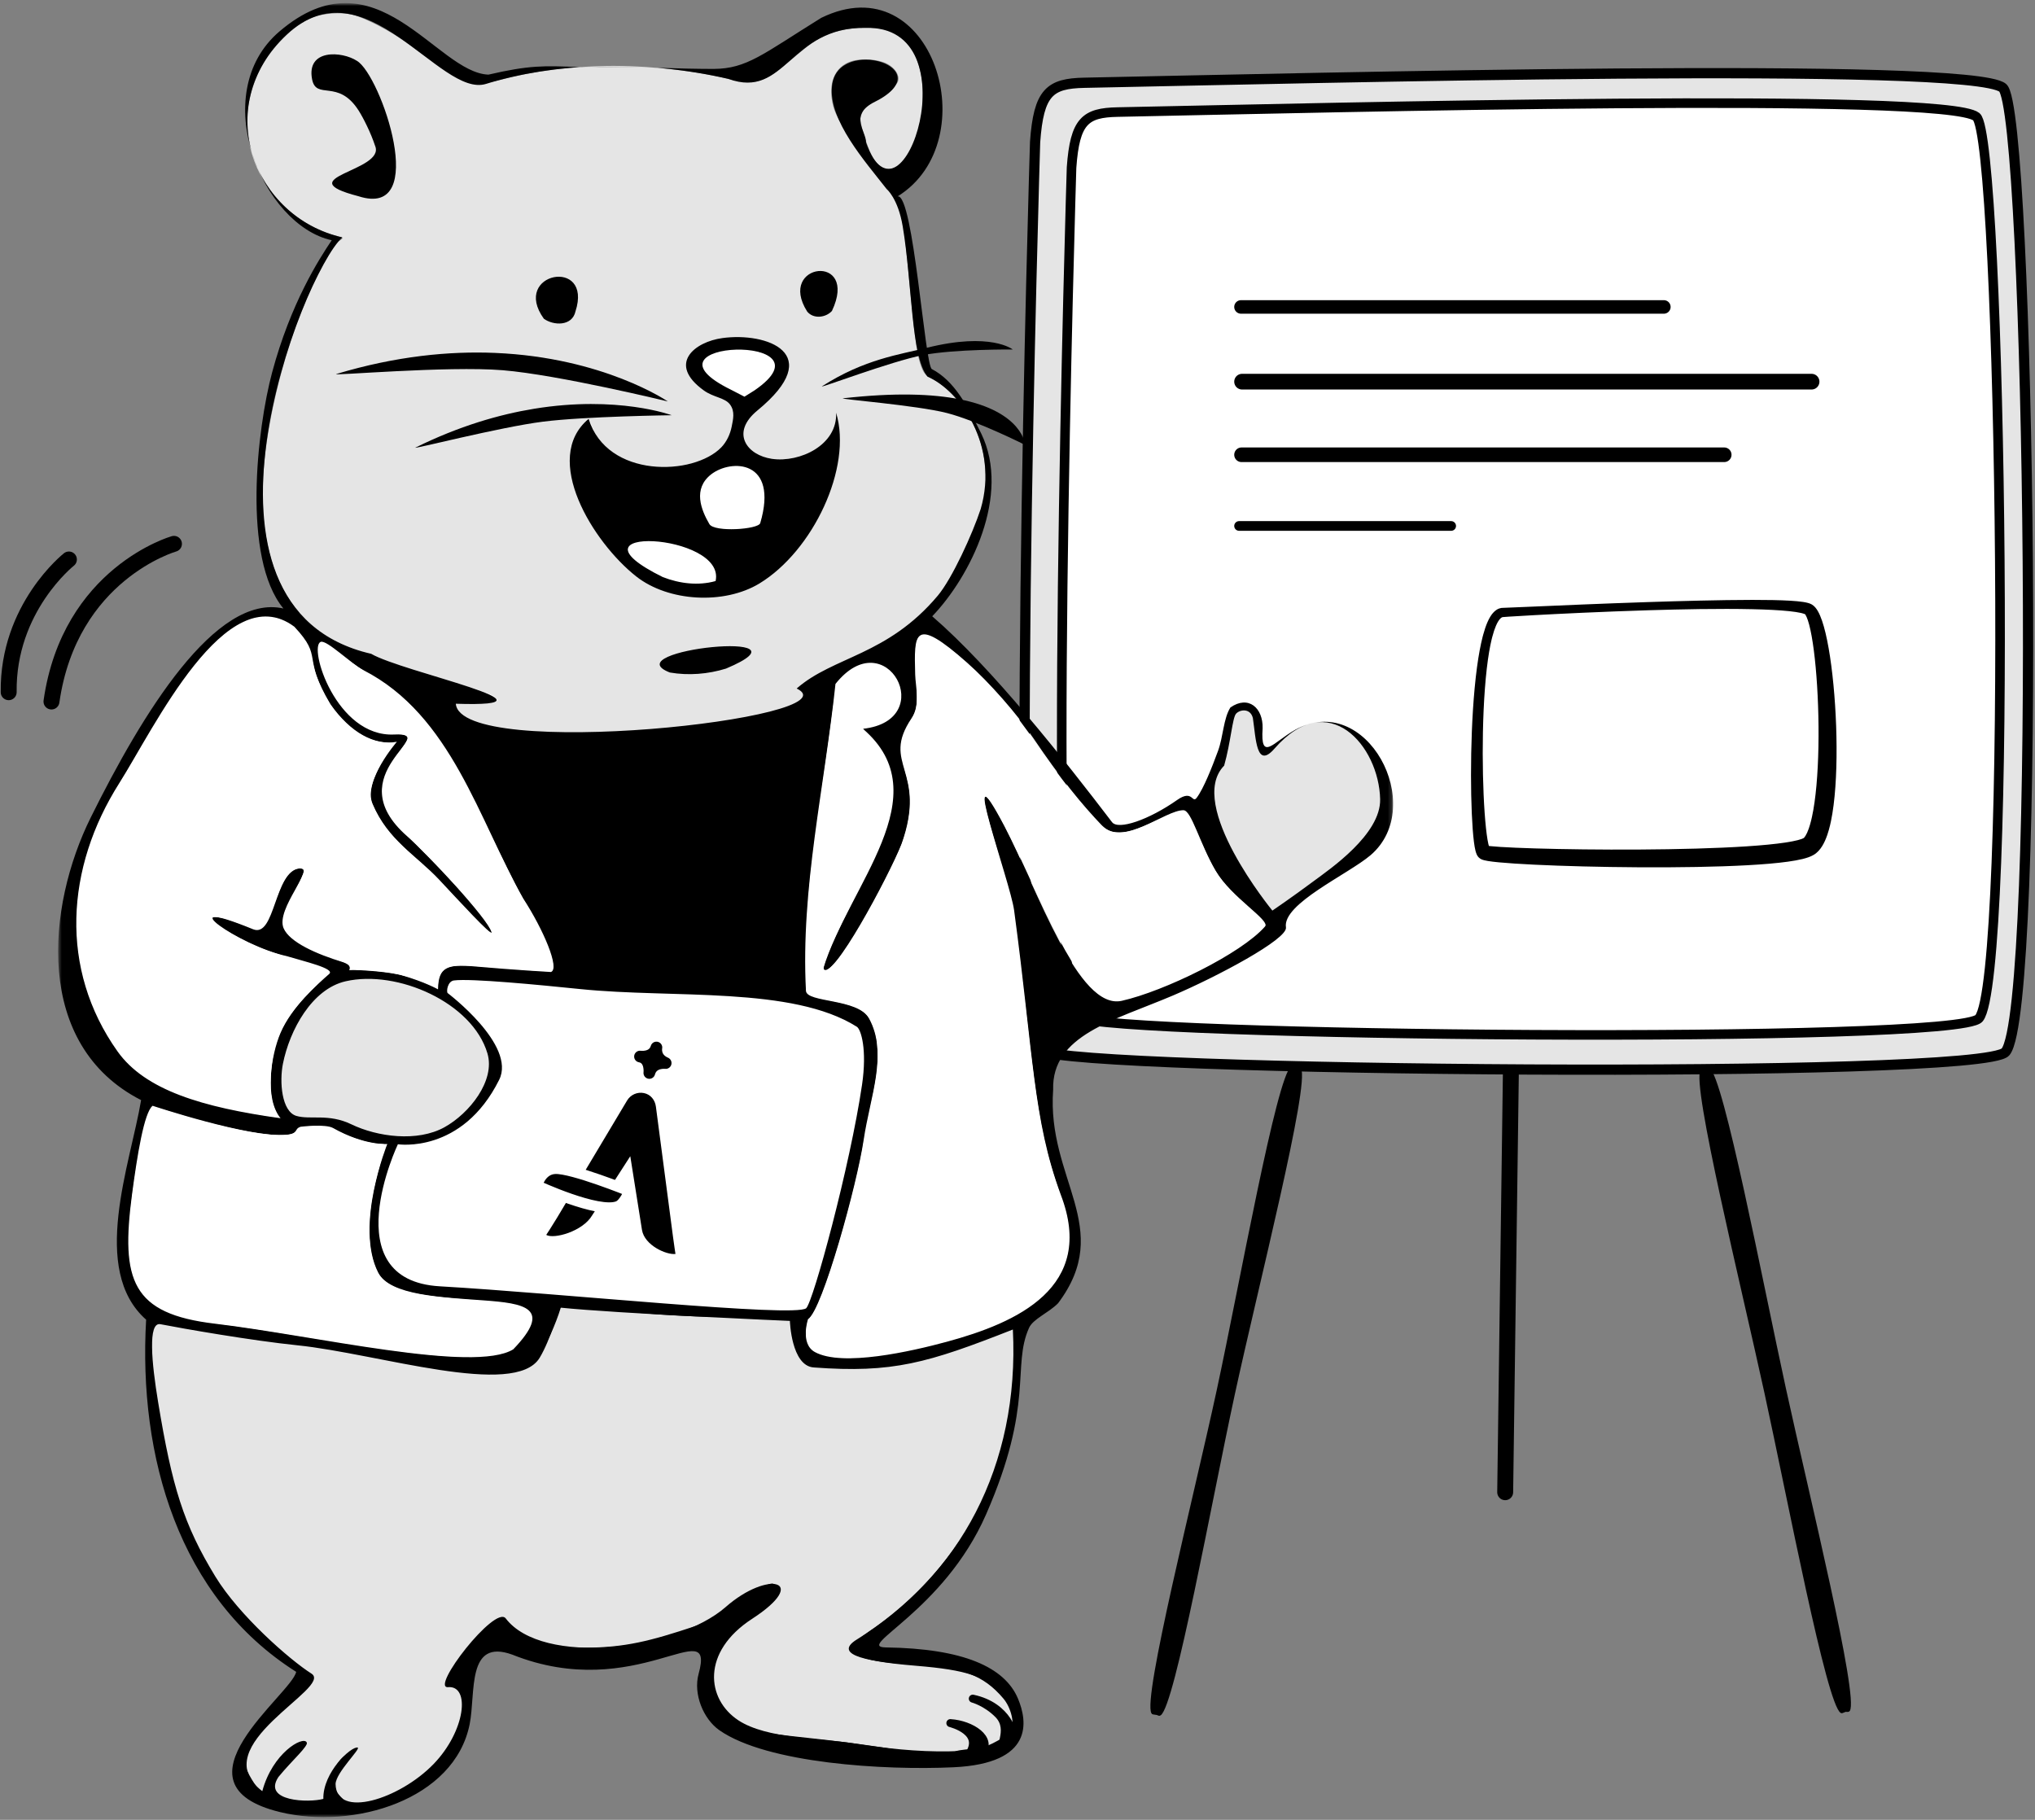 <svg width="511" height="457" viewBox="0 0 511 457" fill="none" xmlns="http://www.w3.org/2000/svg">
<rect x="0" y="0" width="511" height="457" fill="#808080" stroke="none"/>
<path d="M155.308 55.377C155.308 55.377 87.073 82.601 85.658 84.015C84.244 85.429 76.112 104.167 76.112 110.531C76.112 116.895 75.759 125.381 79.294 131.744C82.83 138.108 84.244 145.18 84.244 147.654C84.244 150.129 73.218 154.725 73.218 154.725L66.522 153.643C66.522 153.643 51.143 157.576 41.862 174.215C32.581 190.854 16.734 208.653 17.484 237.153C18.234 265.653 37.984 275.466 37.984 275.466L36.922 276.903C36.922 276.903 22.304 319.026 38.894 330.246L37.99 333.855C37.99 333.855 35.093 350.58 45.414 379.586C55.734 408.591 76.557 420.272 76.557 420.272C76.557 420.272 70.5 429.309 69.749 430.058C68.998 430.808 61.114 436.299 69.431 444.231C77.748 452.162 81.504 450.826 87.161 448.882C92.818 446.937 102.983 443.313 104.574 440.397C106.164 437.48 111.561 429.183 112.528 425.813C113.495 422.443 118.451 409.107 118.451 409.107C118.451 409.107 125.168 402.301 131.267 404.865C137.365 407.428 140.282 407.428 143.818 409.637C147.353 411.847 154.078 414.013 159.222 412.924C164.366 411.836 192.943 403.517 192.943 403.517C192.943 403.517 185.449 409.637 187.393 414.322C189.338 419.007 195.879 423.073 201.094 423.78C206.308 424.487 212.306 424.483 212.761 419.449C213.215 414.414 209.402 411.67 210.021 409.991C210.64 408.312 211.435 404.864 215.324 403.981C219.213 403.097 240.457 389.053 243.747 383.01C247.037 376.967 249.53 358.637 249.619 357.665C249.707 356.693 251.387 344.584 251.828 343.081C252.27 341.578 254.448 336.983 254.448 336.983L256.084 333.185L258.75 330.544L265.031 325.966C265.031 325.966 273.218 320.1 267.827 299.417C262.435 278.734 261.507 263.885 261.507 263.885C261.507 263.885 265.484 256.947 266.678 256.505C267.871 256.063 273.484 254.383 274.014 254.339C274.544 254.295 287.051 251.29 287.051 251.29L298.188 247.135L315.777 237.457L320.41 229.305L302.431 203.295L298.1 202.146L294.697 202.809C294.697 202.809 289.844 206.992 281.576 207.154C273.307 207.317 251.077 165.155 233.532 158.526C215.987 151.897 228.494 116.542 228.494 116.542L223.133 89.63L215.943 65.453C215.943 65.453 201.447 56.438 200.74 56.261C200.033 56.084 176.875 56.438 173.87 57.498C170.865 58.559 155.308 55.377 155.308 55.377Z" fill="white"/>
<path d="M503.609 264.144C497.916 271.159 270.674 269.029 261.507 263.887C253.044 259.14 259.908 35.839 259.919 35.686C260.809 23.122 263.629 20.959 272.267 20.785C330.222 19.623 494.744 15.376 502.889 22.042C509.691 27.609 512.634 253.023 503.609 264.144Z" fill="#E5E5E5" stroke="black" stroke-width="2.57"/>
<path d="M496.947 255.707C491.624 262.267 279.13 260.275 270.558 255.467C262.645 251.028 269.063 42.22 269.073 42.076C269.906 30.328 272.543 28.305 280.62 28.143C334.813 27.056 488.658 23.084 496.274 29.318C502.635 34.524 505.386 245.308 496.947 255.707Z" fill="white" stroke="black" stroke-width="2.403"/>
<path d="M311.62 77.078H417.803H311.62Z" fill="#E5E5E5"/>
<path d="M311.62 77.078H417.803" stroke="black" stroke-width="3.397" stroke-linecap="round" stroke-linejoin="round"/>
<path d="M311.893 95.844H454.897H311.893Z" fill="#E5E5E5"/>
<path d="M311.893 95.844H454.897" stroke="black" stroke-width="3.942" stroke-linecap="round" stroke-linejoin="round"/>
<path d="M311.756 114.201H432.959H311.756Z" fill="#E5E5E5"/>
<path d="M311.756 114.201H432.959" stroke="black" stroke-width="3.669" stroke-linecap="round" stroke-linejoin="round"/>
<path d="M311.138 132.078H364.397H311.138Z" fill="#E5E5E5"/>
<path d="M311.138 132.078H364.397" stroke="black" stroke-width="2.432" stroke-linecap="round" stroke-linejoin="round"/>
<path d="M377.23 154.975C377.23 154.968 378.824 154.832 385.098 154.488C391.211 154.153 402.228 153.607 413.823 153.25C418.234 153.114 422.622 153.009 426.776 152.952C431.384 152.89 435.956 152.888 440.012 152.98C443.632 153.062 446.865 153.221 449.313 153.48C450.499 153.606 451.483 153.754 452.219 153.922C452.581 154.005 452.867 154.089 453.074 154.17C453.238 154.234 453.422 154.337 453.348 154.324C453.313 154.319 453.348 154.353 453.408 154.463C453.474 154.574 453.557 154.729 453.657 154.958C453.857 155.411 454.071 156.037 454.292 156.867C454.507 157.677 454.716 158.638 454.916 159.746C455.113 160.836 455.298 162.054 455.47 163.385C455.807 165.996 456.086 169.02 456.289 172.296C456.487 175.496 456.611 178.924 456.642 182.397C456.672 185.802 456.613 189.245 456.447 192.526C456.283 195.757 456.017 198.816 455.635 201.506C455.446 202.836 455.231 204.066 454.988 205.174C454.919 205.488 454.849 205.791 454.776 206.084C454.597 206.803 454.406 207.462 454.201 208.049C453.923 208.845 453.641 209.454 453.371 209.887C453.243 210.091 453.132 210.234 453.044 210.33C452.96 210.421 452.907 210.457 452.903 210.461C452.85 210.495 452.707 210.57 452.443 210.669C452.189 210.763 451.859 210.866 451.445 210.973C450.633 211.183 449.576 211.389 448.266 211.585C445.741 211.964 442.434 212.283 438.476 212.542C430.915 213.035 421.358 213.281 411.541 213.338C402.037 213.394 392.658 213.27 385.48 213.055C381.884 212.947 378.896 212.818 376.732 212.68C375.633 212.61 374.783 212.541 374.171 212.474C373.853 212.439 373.655 212.411 373.505 212.388C373.439 212.378 373.399 212.37 373.403 212.377C373.403 212.38 373.419 212.387 373.45 212.402C373.476 212.415 373.537 212.445 373.61 212.491C373.834 212.631 373.954 212.785 374 212.852C374.055 212.932 374.064 212.966 374.06 212.968C374.05 212.972 373.992 212.854 373.931 212.67C373.868 212.482 373.8 212.232 373.73 211.924C373.66 211.613 373.59 211.254 373.521 210.848C373.382 210.024 373.251 209.031 373.131 207.906C373.008 206.755 372.898 205.475 372.801 204.103C372.599 201.227 372.459 197.984 372.384 194.656C372.303 191.036 372.301 187.376 372.37 183.889C372.449 179.941 372.616 176.327 372.851 173.141C373.14 169.234 373.515 166.151 373.919 163.757C374.131 162.496 374.347 161.451 374.556 160.584C374.603 160.387 374.651 160.197 374.698 160.013C375.013 158.798 375.332 157.871 375.635 157.162C376.016 156.275 376.365 155.754 376.637 155.447C376.81 155.251 376.953 155.141 377.056 155.078C377.189 154.996 377.287 154.973 377.344 154.963L377.23 154.975ZM376.986 152.669C376.646 152.722 376.248 152.847 375.827 153.112C375.517 153.307 375.207 153.57 374.901 153.918C374.429 154.455 373.963 155.201 373.509 156.242C373.145 157.077 372.783 158.115 372.431 159.411C372.378 159.607 372.325 159.81 372.272 160.019C372.038 160.939 371.795 162.032 371.552 163.337C371.091 165.815 370.649 168.961 370.281 172.926C369.981 176.162 369.742 179.814 369.585 183.806C369.446 187.333 369.375 191.026 369.378 194.69C369.378 198.058 369.447 201.347 369.576 204.287C369.638 205.689 369.713 207.008 369.802 208.206C369.889 209.374 369.99 210.436 370.104 211.347C370.16 211.797 370.221 212.216 370.286 212.597C370.35 212.972 370.421 213.326 370.501 213.642C370.578 213.945 370.677 214.268 370.811 214.562C370.879 214.71 370.971 214.885 371.098 215.059C371.22 215.226 371.419 215.455 371.72 215.641C371.834 215.711 371.94 215.764 372.023 215.801C372.108 215.839 372.189 215.87 372.262 215.896C372.406 215.947 372.552 215.99 372.691 216.025C372.969 216.096 373.292 216.159 373.649 216.218C374.363 216.335 375.297 216.447 376.423 216.554C378.66 216.766 381.701 216.965 385.319 217.14C392.549 217.49 401.988 217.738 411.54 217.794C421.394 217.851 431.07 217.702 438.761 217.278C442.783 217.057 446.233 216.763 448.959 216.383C450.366 216.187 451.604 215.964 452.638 215.709C453.168 215.578 453.664 215.434 454.115 215.273C454.566 215.111 455.018 214.916 455.428 214.671C455.895 214.392 456.295 214.05 456.635 213.688C456.982 213.319 457.281 212.913 457.542 212.497C458.076 211.646 458.5 210.663 458.847 209.653C459.108 208.889 459.336 208.077 459.536 207.241C459.618 206.899 459.695 206.549 459.77 206.192C460.031 204.935 460.249 203.578 460.43 202.149C460.796 199.265 461.014 196.047 461.113 192.712C461.213 189.318 461.189 185.78 461.064 182.298C460.937 178.744 460.705 175.243 460.391 171.972C460.07 168.625 459.662 165.519 459.188 162.818C458.947 161.44 458.688 160.165 458.413 159.011C458.135 157.841 457.838 156.789 457.525 155.875C457.208 154.953 456.864 154.142 456.485 153.483C456.293 153.148 456.081 152.834 455.845 152.557C455.609 152.281 455.324 152.013 454.982 151.809C454.652 151.612 454.275 151.485 453.934 151.395C453.575 151.299 453.167 151.221 452.734 151.156C451.854 151.022 450.76 150.924 449.529 150.85C446.981 150.698 443.674 150.642 440.037 150.645C435.953 150.648 431.352 150.723 426.737 150.828C422.561 150.923 418.185 151.049 413.757 151.195C402.296 151.572 390.963 152.068 384.991 152.33C378.706 152.605 377.102 152.664 377.1 152.657L376.986 152.669Z" fill="black"/>
<path d="M325.514 267.762L290.279 430.588L325.514 267.762Z" fill="white"/>
<path d="M325.514 267.762L290.279 430.588" stroke="black" stroke-width="2"/>
<path d="M325.514 267.761C325.3 267.756 324.697 267.369 324.231 267.73C320.473 270.649 311.373 322.018 305.509 349.172C299.677 376.185 286.886 426.443 289.131 430.231C289.401 430.688 290.087 430.528 290.278 430.588C290.477 430.613 291.036 431.041 291.471 430.737C295.081 428.217 304.213 377.166 310.07 350.159C315.958 323.01 328.909 272.475 326.694 268.263C326.42 267.741 325.71 267.845 325.514 267.761Z" fill="black"/>
<path d="M428.149 268.49L463.343 429.881L428.149 268.49Z" fill="white"/>
<path d="M428.149 268.49L463.343 429.881" stroke="black" stroke-width="2"/>
<path d="M428.149 268.489C427.959 268.53 427.28 268.322 427.008 268.738C424.717 272.233 437.203 322.928 443.069 349.838C448.93 376.726 458.626 427.895 462.185 430.132C462.611 430.4 463.15 429.922 463.343 429.88C463.536 429.837 464.225 430.048 464.501 429.627C466.806 426.111 454.318 375.551 448.452 348.664C442.581 321.755 432.828 270.464 429.29 268.24C428.869 267.976 428.339 268.447 428.149 268.489Z" fill="black"/>
<path d="M379.381 269.875L377.96 374.726L379.381 269.875Z" fill="white"/>
<path d="M379.381 269.875L377.96 374.726" stroke="black" stroke-width="4" stroke-linecap="round" stroke-linejoin="round"/>
<path d="M131.178 184.47C123.722 183.665 116.192 181.718 114.458 179.657C113.98 179.089 113.501 176.103 113.501 175.939C113.501 175.774 116.79 176.825 119.406 176.761C124.682 176.633 125.751 176.26 124.282 175.06C123.125 174.114 120.383 173.321 108.871 169.717C78.154 160.101 101.79 167.094 89.473 163.141C72.454 157.681 64.094 141.343 66.324 116.627C67.646 101.974 72.763 83.205 79.409 69.907C81.649 65.425 83.965 61.482 84.951 60.672C85.276 60.405 86.074 59.962 86.012 59.782C85.95 59.601 84.429 59.255 83.116 58.824C68.592 54.044 59.859 39.592 62.569 25.432C64.353 16.105 70.882 7.234 78.778 4.292C81.183 3.395 85.516 2.991 88.369 3.665C91.456 4.393 97.934 7.657 102.568 11.065C113.773 19.308 115.451 19.462 118.598 20.137C120.284 20.498 120.654 21.334 125.07 20.19C133.889 17.905 140.833 16.962 150.446 16.607C160.283 16.243 173.577 17.522 182.885 19.808C189.332 21.39 191.62 20.901 197.7 15.819C202.858 11.508 203.731 10.704 206.063 9.531C209.166 7.971 211.868 7.254 215.647 7.02C223.837 6.512 228.763 9.002 230.755 16.631C231.224 18.424 231.804 20.649 231.674 24.554C231.53 28.867 232.429 30.442 231.471 33.37C229.675 38.863 225.817 42.41 223.331 42.41C221.832 42.41 220.238 41.571 219.023 39.263C217.622 36.6 215.767 30.49 216.085 29.438C216.46 28.194 217.404 25.806 219.771 24.483C222.193 23.128 225.17 21.77 225.535 20.317C225.909 18.827 224.741 17.033 222.725 16.001C220.443 14.832 216.264 14.555 213.71 15.403C209.476 16.81 207.776 21.118 209.239 26.736C210.392 31.163 216.556 38.632 223.259 46.627C226.825 50.881 226.722 54.569 228.349 70.95C229.57 83.244 230.033 87.977 230.997 91.084C231.826 93.758 232.376 94.277 234.036 95.124C237.685 96.985 241.851 101.3 244.27 106.318C246.292 110.513 247.177 113.848 247.428 118.416C247.77 124.652 248.24 128.757 243.226 139.22C239.913 146.133 236.818 150.091 232.638 154.217C227.858 158.935 224.126 161.205 214.41 165.909C207.014 169.489 205.788 172.703 202.897 172.788C203.603 172.767 203.322 174.498 203.207 174.798C202.867 175.684 198.649 178.998 194.399 180.07C188.028 181.677 179.838 182.844 168.39 183.977C161.806 184.629 135.889 184.979 131.178 184.47ZM210.141 107.033C211.227 106.976 208.022 111.936 203.995 113.54C202.017 114.468 200.292 115.173 197.44 115.284C194.3 115.407 192.461 115.232 190.667 114.288C187.214 112.471 184.872 109.385 186.664 105.333C187.211 104.096 189.292 101.782 191.758 100.141C196.347 97.088 197.469 95.853 197.469 92.526C197.469 89.739 196.188 88.901 192.275 86.98C185.931 83.865 179.764 84.14 176.168 87.021C174.498 88.359 174.028 88.943 174.048 91.267C174.076 94.524 175.004 94.489 178.081 97.004C180.985 99.376 184.828 101.322 184.844 104.056C184.855 105.905 184.429 109.708 183.658 111.333C182.339 114.113 176.281 115.869 171.332 116.87C161.487 118.863 152.879 116.071 149.366 108.71L147.787 104.924L146.472 106.333C139.241 114.085 146.07 131.671 158.938 142.884C162.505 145.992 167.341 147.381 172.455 148.288C190.972 151.57 211.222 122.8 210.141 107.033Z" fill="#E5E5E5"/>
<path d="M74.856 452.758C73.45 452.612 70.672 451.684 69.924 451.182C67.666 449.664 67.635 447.418 71.867 442.537C75.863 437.929 77.962 437.73 75.972 437.73C73.164 437.73 68.311 444.889 67.418 449.061C66.977 451.121 65.305 450.57 63.651 448.005C61.804 445.141 60.143 442.218 62.081 438.826C63.51 436.324 66.861 432.78 74.27 425.65C78.943 421.153 78.144 421.411 74.949 419.162C70.97 416.362 63.592 409.299 59.807 404.798C49.761 392.851 43.937 379.365 40.205 360.033C37.067 343.782 37.407 332.332 38.894 330.245C39.484 329.416 39.729 330.113 42.996 330.815C47.837 331.854 61.349 334.773 72.925 336.323C78.222 337.032 88.384 338.571 95.022 339.851C112.103 343.143 116.523 342.4 123.212 342.434C129.929 342.469 133.29 341.619 135.408 339.35C136.883 337.771 139.212 332.768 140.617 328.163L142.119 327.068L148.33 328.121C151.518 328.662 176.925 331.44 188.24 330L197.003 330.156L199.713 331.72C204.064 334.23 200.864 337.505 202.25 339.196C203.553 340.785 208.354 342.266 213.467 342.265C229.755 342.261 237.183 338.459 252.419 332.45L256.151 330.979L255.881 339.903C255.572 350.094 254.419 357.09 251.634 365.658C245.778 383.676 234.057 399.239 218.247 409.99C211.122 414.835 213.896 416.72 230.119 418.059C242.785 419.104 247.566 420.696 252.135 425.394C254.049 427.361 254.995 428.832 255.47 430.581C256.209 433.302 255.876 435.656 254.751 435.656C254.492 435.656 253.192 437.568 251.972 437.332C251.972 437.332 251.292 438.396 249.927 438.773C247.548 439.43 240.156 439.388 239.607 440.299C239.058 441.21 232.916 440.902 224.689 439.549C220.382 438.841 212.652 437.781 207.511 437.192C193.415 435.579 187.272 435.439 183.253 431.721C175.82 424.844 176.544 413.825 188.195 405.788C192.598 402.752 194.903 401.718 194.903 399.864C194.903 396.85 193.189 397.421 188.744 401.097C185.484 403.793 181.665 406.276 174.455 408.663C163.452 412.307 157.022 414.008 146.762 414.026C138.34 414.04 136.165 414.547 133.396 413.405C131.751 412.727 129.424 411.244 128.225 410.11C126.564 408.539 125.767 408.12 124.878 408.349C119.489 409.737 113.495 418.365 113.495 422.442C113.495 423.519 112.722 420.975 115.274 420.883C118.743 420.757 118.636 426.506 116.34 433.182C113.627 441.071 100.953 452.272 92.498 453.647C90.263 454.01 87.207 453.27 86.043 452.076C83.936 449.914 82.183 448.439 86.09 443.104C88.338 440.034 88.769 440.854 87.603 440.854C85.21 440.854 82.151 447.822 82.151 451.258C82.151 452.518 80.99 452.674 79.306 452.838C78.264 452.939 76.262 452.903 74.856 452.758Z" fill="#E5E5E5" stroke="black" stroke-width="0.512" stroke-linecap="round" stroke-linejoin="round"/>
<path d="M72.618 279.834C70.367 277.065 68.534 271.03 70.292 264.853C72.632 256.633 77.725 248.249 85.656 245.654C105.779 239.068 123.743 258.879 123.443 267.993C123.172 276.234 112.551 283.227 108.994 285.074C102.906 288.234 94.882 286.095 85.481 282.851C78.398 280.407 73.709 281.177 72.618 279.834Z" fill="#E5E5E5"/>
<path d="M315.309 226.026C308.715 220.489 305.134 210.067 303.877 205.117C302.746 200.661 303.992 198.78 306.557 190.421C308.15 185.228 309.484 178.407 310.149 178.213C312.686 177.471 314.903 178.894 315.703 181.595C316.504 184.296 316.517 188.345 317.353 188.648C318.189 188.951 319.132 187.239 322.36 185.138C326.071 182.724 328.255 181.247 332.62 181.372C339.951 181.582 348.324 192.986 348.373 202.41C348.396 206.89 348.868 207.731 341.167 214.808C336.704 218.909 328.948 224.507 325.401 226.049L319.738 229.744L315.309 226.026Z" fill="#E5E5E5"/>
<mask id="mask0_864_52" style="mask-type:luminance" maskUnits="userSpaceOnUse" x="14" y="0" width="336" height="457">
<path d="M14.588 0.951V456.312H349.826V0.951H14.588ZM150.135 13.836C150.248 13.836 150.361 13.835 150.475 13.836C150.688 13.837 150.9 13.839 151.113 13.842C151.397 13.847 151.681 13.854 151.965 13.867C152.209 13.878 152.453 13.887 152.697 13.883C152.944 13.884 153.189 13.888 153.436 13.895C153.683 13.903 153.931 13.912 154.178 13.932C154.368 13.946 154.56 13.943 154.75 13.965C154.893 13.978 155.035 13.989 155.18 13.992C155.379 14.004 155.579 14.021 155.779 14.025C155.988 14.033 156.196 14.041 156.404 14.055C156.605 14.068 156.807 14.054 157.008 14.065C157.282 14.071 157.556 14.079 157.83 14.094C158.103 14.109 158.376 14.124 158.648 14.135C158.96 14.153 159.271 14.178 159.582 14.205C159.772 14.223 159.961 14.248 160.152 14.254C160.394 14.265 160.637 14.28 160.879 14.277H162.084H163.021V14.28C166.609 14.28 166.609 17.903 163.021 17.903H162.084H160.879C160.585 17.906 160.292 17.888 159.998 17.875C159.748 17.869 159.5 17.837 159.252 17.815C158.98 17.791 158.708 17.77 158.436 17.754C158.168 17.744 157.901 17.73 157.633 17.715C157.4 17.702 157.167 17.695 156.934 17.69C156.707 17.685 156.482 17.686 156.256 17.678C156.06 17.666 155.862 17.655 155.666 17.649C155.436 17.645 155.208 17.624 154.979 17.612C154.793 17.607 154.608 17.591 154.424 17.575C154.268 17.561 154.113 17.558 153.957 17.549C153.747 17.532 153.536 17.524 153.326 17.518C153.109 17.512 152.891 17.509 152.674 17.508C152.387 17.511 152.101 17.5 151.814 17.488C151.562 17.477 151.307 17.471 151.055 17.467C150.855 17.463 150.657 17.462 150.457 17.461C150.409 17.461 150.359 17.461 150.311 17.461C150.3 17.465 150.289 17.468 150.278 17.473C150.265 17.478 150.251 17.484 150.24 17.488C150.183 17.513 150.126 17.537 150.069 17.562V17.564V17.566C150.059 17.569 150.05 17.574 150.04 17.578L150.03 17.582C150.006 17.593 149.996 17.598 149.977 17.605C149.753 17.728 149.507 17.787 149.258 17.83C149.087 17.854 148.914 17.854 148.742 17.855C148.619 17.857 148.496 17.858 148.373 17.858C148.291 17.858 148.207 17.857 148.125 17.858C148.072 17.858 148.018 17.858 147.965 17.858H147.942C144.354 17.858 144.354 14.235 147.942 14.235H147.965C148.018 14.235 148.07 14.235 148.123 14.235C148.204 14.234 148.284 14.235 148.365 14.235C148.459 14.234 148.553 14.233 148.646 14.232C148.66 14.226 148.673 14.22 148.688 14.215C148.704 14.208 148.717 14.203 148.727 14.199C148.738 14.194 148.75 14.188 148.763 14.182C148.937 14.107 149.112 14.034 149.293 13.977C149.568 13.896 149.849 13.829 150.138 13.836L150.135 13.836Z" fill="white"/>
</mask>
<g mask="url(#mask0_864_52)">
<path d="M70.372 455.063C41.579 448.102 73.224 425.484 74.373 419.835C44.831 401.123 34.7 365.769 36.695 331.399C22.512 318.874 32.738 292.325 35.434 276.26C8.318 262.405 11.754 227.535 22.77 205.319C35.718 179.206 54.121 148.951 71.162 152.803C60.708 140.133 64.574 107.513 68.335 93.508C72.986 76.186 80.045 65.165 83.294 60.33C65.893 56.553 51.832 23.535 70.184 7.884C94.48 -12.836 109.548 18.274 122.647 18.742C132.835 16.389 136.461 16.458 145.43 16.856C146.835 16.918 163.286 16.954 165.074 17.024C168.81 17.169 175.96 17.324 179.168 17.308C187.566 17.268 191.525 13.606 206.208 4.489C234.201 -9.205 247.893 35.381 225.408 49.309C229.382 48.642 232.235 92.055 234.015 92.695C239.569 95.619 242.805 101.638 246.39 108.866C253.921 124.316 243.641 144.834 234.088 154.759C249.211 167.829 267.191 190.665 279.239 206.46C280.809 208.517 288.476 205.886 295.604 200.881C299.525 198.128 299.327 201.891 300.5 200.334C302.26 197.996 304.373 192.597 305.862 188.545C307.164 185.005 307.204 180.425 308.963 177.662C313.481 174.5 317.184 177.769 317.05 182.881C316.473 191.42 319.73 186.394 325.183 183.296C343.064 173.325 358.529 202.39 344.189 214.729C338.467 219.599 321.954 226.976 322.91 232.884C323.388 235.84 305.428 245.361 294.453 250.024C279.682 256.3 264.062 259.922 264.452 273.647C262.79 296.148 279.942 308.298 265.691 327.268C263.262 329.726 259.414 331.188 258.392 333.467C254.038 343.182 259.82 352.421 247.606 380.303C236.946 404.641 214.532 413.592 222.418 413.701C241.856 413.971 252.317 418.621 255.639 426.601C257.998 432.268 259.689 442.847 239.448 443.796C222.07 444.61 192.65 442.843 180.668 434.515C176.611 431.696 174.034 425.397 175.424 420.345C179.775 404.525 159.824 427.956 128.642 415.513C117.101 411.333 119.51 425.103 117.933 432.985C114.129 451.993 88.85 459.53 70.372 455.063ZM81.193 451.736C81.049 445.045 88.183 438.509 89.799 438.844C90.752 439.041 84.369 445.063 84.263 447.994C84.402 456.837 100.304 451.854 108.889 442.97C116.871 434.71 118.166 423.208 112.504 423.676C107.952 424.052 124.31 402.976 126.984 406.407C136.181 418.503 169.793 414.451 182.226 403.551C193.02 394.087 203.514 397.003 188.856 406.523C176.066 414.83 177.356 426.711 185.413 432.01C192.524 436.687 206.198 436.504 214.313 437.79C222.242 439.046 230.306 439.938 238.342 439.797C241.175 439.747 244.058 439.573 246.781 438.792C248.478 438.305 250.034 437.402 251.573 436.537C252.306 436.125 253.482 435.459 253.677 435.143C255.017 432.984 253.848 428.786 251.967 426.553C246.887 420.527 241.384 418.714 229.895 418.074C219.147 417.475 208.568 415.758 215.186 411.689C240.82 395.927 256.079 368.187 254.336 333.868C232.912 342.303 224.188 344.867 204.311 343.393C198.68 342.975 198.346 331.707 198.346 331.707C198.346 331.707 155.005 329.858 140.526 328.354C140.526 328.354 138.199 336.534 135.509 340.97C129.312 351.188 94.895 339.905 74.707 337.835C63.157 336.651 46.041 333.656 40.28 332.533C37.081 331.909 38.072 342.222 39.715 352.169C43.205 373.302 46.082 382.827 54.092 395.925C60.053 405.673 72.666 416.755 78.217 420.284C83.8 423.833 50.881 438.395 65.865 449.799C68.428 440.211 76.039 435.9 77.001 437.513C77.553 438.437 73.494 441.877 69.923 446.23C65.784 452.443 77.614 452.734 81.193 451.736ZM128.888 338.838C138.913 328.389 131.688 327.303 121.361 326.544C111.146 325.793 97.897 325.344 94.966 319.581C88.962 307.777 97.252 287.282 97.252 287.282C97.252 287.282 91.52 287.731 83.64 283.269C81.722 282.183 75.486 282.951 75.486 282.951C73.705 283.526 75.177 284.672 71.793 284.983C62.801 285.809 38.324 277.683 38.324 277.683C36.181 279.364 34.468 290.083 33.168 299.83C30.269 321.565 33.096 329.938 53.964 332.401C78.777 335.331 119.067 344.917 128.888 338.838ZM237.747 336.945C255.328 332.181 275.295 323.285 266.375 300.044C259.344 281.033 259.502 264.608 254.646 228.571C253.673 221.349 240.14 184.613 252.203 207.431C260.637 223.54 270.712 253.794 281.688 251.323C292.359 248.92 311.675 239.494 317.649 232.671C319.042 231.081 309.213 225.432 305.26 218.676C301.234 211.797 299.196 203.481 297.17 203.462C292.54 203.418 282.005 212.833 276.712 207.302C271.67 202.033 266.256 195.429 259.498 185.38C255.386 179.266 248.467 171.39 242.855 166.42C229.285 154.401 229.537 159.097 229.808 169.399C229.888 172.438 231.167 177.066 228.903 180.362C221.026 192.069 233.009 193.213 226.386 211.966C222.994 220.373 208.737 247.012 206.727 243.23C213.054 222.355 236.213 199.714 216.678 183.017C235.929 180.915 222.525 155.727 209.79 171.75C207.098 197.416 201.015 223.04 202.382 248.819C202.543 251.856 215.451 250.68 218.214 255.733C223.097 264.662 218.474 275.308 216.87 286.269C215.265 297.23 206.544 329.012 202.895 331.277C202.895 331.277 200.829 337.437 204.618 339.523C211.495 343.309 228.833 339.361 237.747 336.945ZM202.43 328.532C204.2 326.938 213.471 292.771 216.464 272.394C217.757 263.594 216.225 258.516 215.153 257.838C198.962 247.607 169.016 250.759 145.809 248.386C135.232 247.305 118.257 245.659 113.988 246.21C112.395 246.415 112.056 248.941 112.395 249.372C112.395 249.372 129.697 262.423 125.346 271.156C116.025 289.861 99.911 287.345 99.911 287.345C99.911 287.345 83.689 321.481 110.445 323.019C140.566 324.75 199.412 330.893 202.43 328.532ZM70.452 280.809C66.361 275.86 68.026 265.016 70.452 259.354C73.255 252.807 79.736 247.162 82.673 244.567C84.199 243.218 76.43 241.45 71.986 240.1C59.909 237.489 41.746 224.411 63.561 233.359C69.141 235.584 68.84 218.71 75.216 218.069C79.464 217.641 69.133 228.225 71.212 233.093C72.717 236.617 79.49 239.606 86.106 241.607C88.584 242.357 87.67 243.623 87.67 243.623C90.599 243.461 98.212 244.138 100.819 244.89C106.829 246.624 109.987 248.446 109.987 248.446C110.073 242.78 112.328 242.077 119.279 242.697C128.773 243.544 138.338 244.091 138.338 244.091C140.659 243.316 136.46 233.426 131.361 225.599C120.212 205.88 113.359 179.577 91.24 168.287C88.277 166.775 82.049 160.621 80.541 161.187C77.356 162.384 84.415 185.16 98.983 184.452C111.243 183.856 84.378 194.301 102.208 209.97C107.467 214.591 122.411 230.609 123.431 234.078C123.898 235.667 114.537 225.452 110.303 220.933C104.516 214.753 97.454 211.077 93.544 201.849C91.11 196.105 99.659 186.276 99.659 186.276C94.114 187.309 88.003 184.016 82.948 176.803C75.594 164.463 81.415 165.39 73.905 157.374C56.758 144.614 38.625 183 29.954 196.664C16.502 217.861 14.8 243.334 29.519 264.038C36.433 273.762 50.809 278.075 70.454 280.809H70.452ZM88.231 282.339C94.736 285.483 104.794 286.849 111.614 283.068C117.865 279.602 124.421 271.393 122.401 264.538C118.636 251.761 99.766 243.442 86.783 246.421C78.32 248.362 72.73 258.654 71.035 267.17C70.155 271.587 70.676 279.154 74.458 280.239C77.949 281.241 82.528 279.583 88.231 282.339ZM319.501 228.669C319.501 228.669 324.214 225.479 329.94 221.221C333.932 218.252 346.763 209.533 346.562 200.685C346.26 187.303 333.579 172.44 320.039 187.984C315.445 193.259 315.383 185.494 314.605 180.331C313.992 177.777 311.352 178.146 310.382 179.224C309.453 180.255 309.065 186.339 307.391 192.265C297.736 202.126 319.501 228.669 319.501 228.669ZM200.053 172.896C209.295 164.798 222.807 164.655 235.474 149.59C239.083 145.298 244.208 134.066 246.253 127.827C250.9 111.89 241.083 98.117 232.884 94.564C228.736 89.483 229.092 71.317 226.679 56.862C225.499 49.791 222.651 47.483 222.651 47.483C217.256 40.561 207.993 30.195 208.93 21.632C210.106 8.764 237.406 17.046 219.125 25.856C213.275 29.142 217.549 33.024 217.469 35.816C226.43 60.947 244.481 6.2 217.313 6.999C198.247 6.703 197.277 25.036 182.885 19.809C161.251 14.832 139 15.81 122.035 21.071C110.422 24.673 91.771 -9.787 72.005 8.716C52.801 26.694 63.848 54.655 85.95 59.602C75.708 69.067 43.041 152.596 93.209 164.186C100.959 168.748 144.056 177.687 114.458 176.722C115.619 191.246 215.4 180.372 200.053 172.896ZM168.204 168.88C153.793 163.277 206.265 157.808 182.303 167.896C177.785 169.294 172.871 169.688 168.204 168.88ZM159.735 144.736C148.918 136.205 135.882 115.173 147.808 105.166C152.44 120.213 174.18 119.509 181.113 112.347C182.467 110.949 183.352 109.039 183.73 107.131C184.09 105.313 184.602 103.325 183.318 101.586C182.032 99.844 179.219 99.835 176.739 98.052C167.416 91.345 174.488 85.834 181.396 84.894C192.433 83.39 207.684 88.704 190.193 103.077C183.314 108.73 187.614 114.329 193.85 115.224C200.848 116.228 210.324 111.759 209.953 103.642C214.12 117.457 204.089 138.391 190.695 146.521C181.858 151.885 167.851 151.138 159.735 144.736ZM179.69 145.912C182.428 133.723 139.845 131.784 166.424 144.913C170.602 146.543 175.317 147.143 179.69 145.912ZM190.9 131.368C195.595 115.388 183.56 115.224 178.569 119.125C173.933 122.749 176.035 128.015 178.134 131.613C179.356 133.708 190.432 132.96 190.9 131.368ZM189.47 98.028C210.584 83.508 157.942 85.32 183.606 97.894L186.936 99.616L189.47 98.028ZM136.566 80.041C128.209 68.438 148.976 64.448 144.503 78.208C143.662 81.987 138.968 81.783 136.566 80.041ZM202.693 78.247C194.93 65.975 215.813 63.438 208.905 78.088C207.353 79.786 204.273 80.165 202.693 78.247ZM90.025 49.279C71.959 44.58 96.917 43.028 94.191 36.627C93.134 33.401 91.26 29.653 90.057 27.765C84.887 19.652 79.374 25.291 78.359 19.864C76.939 12.273 85.82 12.806 89.639 15.288C95.615 18.819 108.124 55.105 90.025 49.279Z" fill="black"/>
</g>
<path d="M167.683 100.811C167.683 100.811 151.622 89.767 124.305 88.623C112.878 88.144 99.482 89.398 84.468 93.916C82.677 94.455 112.364 91.829 126.247 92.972C140.256 94.126 167.683 100.811 167.683 100.811Z" fill="black"/>
<path d="M254.307 87.765C254.307 87.765 248.843 83.307 232.736 87.337C225.999 89.022 217.108 90.153 206.442 96.983C205.169 97.798 223.775 90.708 231.82 89.165C239.763 87.641 254.307 87.765 254.307 87.765Z" fill="black"/>
<path d="M257.432 111.741C257.432 111.741 256.908 103.409 240.944 100.26C234.266 98.943 224.887 98.533 211.714 100.019C210.142 100.196 230.106 101.744 237.786 103.719C245.368 105.67 257.432 111.741 257.432 111.741Z" fill="black"/>
<path d="M168.672 104.271C168.672 104.271 155.109 99.221 134.123 102.647C125.345 104.08 115.268 106.997 104.341 112.387C103.038 113.03 125.542 107.245 136.359 105.886C147.037 104.544 168.672 104.271 168.672 104.271Z" fill="black"/>
<path d="M246.428 440.227C249.391 436.662 243.918 433.038 238.636 432.707C238.636 432.707 247.868 434.957 242.803 441.236C241.927 442.322 245.626 441.192 246.428 440.227Z" fill="black" stroke="black" stroke-width="2" stroke-linecap="round" stroke-linejoin="round"/>
<path d="M254.07 436.259C254.879 435.845 253.179 428.456 244.271 426.564C244.271 426.564 247.636 427.442 250.661 430.486C254.716 434.568 249.547 440.091 253.122 437.953C254.407 437.185 253.076 436.769 254.07 436.259Z" fill="black" stroke="black" stroke-width="2" stroke-linecap="round" stroke-linejoin="round"/>
<path d="M17.304 140.496C17.304 140.496 1.897 152.629 2.181 173.828" stroke="black" stroke-width="4" stroke-linecap="round" stroke-linejoin="round"/>
<path d="M43.683 136.568C43.683 136.568 17.52 143.993 12.924 176.166" stroke="black" stroke-width="4" stroke-linecap="round" stroke-linejoin="round"/>
<path d="M161.711 274.495C160.043 274.15 158.34 274.899 157.467 276.361L139.844 305.861C138.711 307.757 137.161 310.107 137.161 310.107C139.057 311.24 146.329 309.251 148.7 305.189L158.268 290.35L161.205 308.863C161.847 312.776 167.424 315.18 169.614 314.892C169.614 314.892 169.291 312.839 169.004 310.649L164.701 277.903C164.48 276.214 163.379 274.84 161.711 274.495Z" fill="black"/>
<path d="M155.175 302.921C156.806 302.27 158.005 299.109 158.005 299.109C158.005 299.109 143.73 293.321 139.424 293.488C135.793 293.628 134.839 297.712 134.839 297.712C134.839 297.712 150.252 304.885 155.175 302.921Z" fill="black" stroke="white" stroke-width="2.646" stroke-linecap="round" stroke-linejoin="round"/>
<path d="M163.049 269.445C163.049 269.445 163.499 265.847 160.704 265.319C160.704 265.319 164.008 265.828 164.831 263.045C164.831 263.045 164.236 265.684 167.158 266.953C167.158 266.953 163.836 266.531 163.049 269.445Z" stroke="black" stroke-width="2.93" stroke-linecap="round" stroke-linejoin="round"/>
<path d="M209.672 340.791C206.401 340.371 204.322 339.544 203.445 338.311C202.125 336.458 202.175 332.364 203.537 330.746C203.901 330.312 204.471 329.421 204.804 328.764C208.335 321.796 214.848 299.166 216.922 286.654C217.219 284.867 217.954 281.074 218.556 278.227C220.177 270.564 220.502 268.003 220.359 264.029C220.262 261.335 220.111 260.265 219.609 258.727C218.033 253.89 216.396 252.806 208.173 251.153C204.254 250.365 202.736 249.749 202.513 248.858C202.428 248.521 202.419 244.005 202.492 238.824C202.674 225.852 203.12 221.266 206.554 197.029C207.713 188.848 208.943 179.872 209.287 177.083C209.632 174.294 210.023 171.808 210.156 171.558C210.29 171.308 211.105 170.45 211.968 169.651C215.992 165.927 220.442 165.608 223.65 168.817C225.795 170.962 226.689 174.342 225.811 176.988C224.915 179.684 221.917 181.952 218.422 182.577C217.528 182.736 216.75 182.904 216.692 182.948C216.635 182.993 217.374 183.845 218.334 184.842C220.434 187.023 221.451 188.477 222.543 190.861C224.786 195.755 224.703 201.629 222.291 208.688C220.962 212.577 219.909 214.853 214.439 225.653C209.642 235.128 206.891 241.355 206.828 242.887C206.773 244.215 207.554 244.008 209.263 242.241C212.138 239.267 217.17 231.006 222.434 220.618C226.615 212.366 227.865 208.842 228.428 203.719C228.781 200.513 228.462 197.732 227.247 193.404C225.723 187.976 225.932 185.799 228.39 181.507C230.444 177.92 230.422 178.1 230.052 168.242C229.782 161.01 230.139 159.529 232.162 159.529C235.272 159.529 244.007 166.851 252.45 176.535C255.124 179.603 257.129 182.246 261.166 188.029C266.615 195.835 270.361 200.602 274.997 205.63C277.693 208.553 278.642 209.082 281.148 209.059C283.391 209.038 285.446 208.373 290.547 206.021C292.884 204.943 295.338 203.926 295.999 203.762C297.959 203.274 298.117 203.501 302.019 212.356C305.191 219.555 306.906 221.899 313.026 227.4C314.939 229.12 316.788 230.925 317.134 231.411L317.763 232.295L316.53 233.553C311.581 238.604 298.216 245.837 286.672 249.711C281.288 251.518 279.8 251.659 277.608 250.573C275.517 249.538 273.827 248.003 271.713 245.219C268.085 240.439 264.597 233.82 257.415 218.081C252.444 207.189 248.532 200.029 247.552 200.029C246.597 200.029 247.128 202.419 251.05 215.779C252.483 220.661 253.828 225.386 254.039 226.279C254.526 228.346 256.016 239.977 257.8 255.654C260.597 280.237 261.901 287.27 265.779 298.689C268.071 305.436 268.293 306.494 268.295 310.654C268.295 313.63 268.209 314.433 267.711 316.019C264.576 326.003 254.848 332.452 235.491 337.378C224.435 340.192 214.866 341.456 209.672 340.791Z" fill="white"/>
<path d="M63.922 279.658C47.264 276.686 37.82 272.829 31.871 266.566C28.308 262.816 24.167 255.415 22.095 249.096C17.974 236.528 18.41 223.83 23.441 209.931C24.526 206.931 27.972 200.081 30.244 196.404C31.264 194.754 33.649 190.761 35.544 187.529C43.563 173.852 48.518 166.885 53.952 161.642C56.818 158.877 59.333 157.08 61.874 155.984C63.684 155.203 63.967 155.154 66.685 155.154C69.52 155.154 69.607 155.171 71.478 156.096C73.541 157.116 75.025 158.538 76.682 161.085C77.587 162.475 77.822 163.198 78.902 167.904C79.578 170.852 82.124 176.057 84.112 178.557C88.011 183.461 92.374 186.16 96.941 186.495L99.122 186.654L97.647 188.654C94.673 192.685 92.648 197.83 93.031 200.382C93.246 201.821 94.789 204.945 96.416 207.24C98.173 209.718 100.481 212.105 105.139 216.262C107.289 218.181 110.791 221.633 112.922 223.934C121.526 233.224 124.536 235.958 123.142 233.217C121.569 230.126 114.908 222.471 106.352 213.923C102.784 210.358 99.418 206.877 98.873 206.188C97.491 204.439 96.694 202.764 96.264 200.705C95.516 197.112 96.677 193.748 100.415 188.684C101.538 187.162 102.422 185.714 102.422 185.396C102.422 184.603 101.339 184.279 98.687 184.279C97.499 184.279 95.867 184.107 95.06 183.897C90.253 182.645 85.604 178.254 82.551 172.082C80.546 168.028 79.42 163.185 80.16 161.802C80.709 160.777 81.6 161.248 86.967 165.397C88.573 166.638 91.084 168.329 92.546 169.154C96.173 171.2 100.054 174.157 103.047 177.153C109.174 183.288 113.911 190.538 120.12 203.279C128.454 220.383 130.315 224.068 132.178 227.164C134.825 231.563 137.477 237.083 138.282 239.87C139.002 242.363 139.059 243.004 138.609 243.595C138.322 243.974 137.893 243.978 133.172 243.648C130.353 243.451 125.853 243.108 123.172 242.886C116.014 242.295 113.709 242.332 112.249 243.065C110.854 243.764 110.205 244.858 109.999 246.858L109.858 248.217L108.007 247.362C102.959 245.03 97.991 243.917 91.234 243.605C88.351 243.472 87.922 243.397 87.922 243.029C87.922 242.282 87.091 241.816 83.659 240.641C77.636 238.579 73.585 236.28 71.904 233.97C71.176 232.97 71.134 232.792 71.218 231.085C71.304 229.342 71.416 229.052 73.891 224.191C75.312 221.399 76.434 218.899 76.384 218.635C76.318 218.288 76.05 218.135 75.42 218.084C73.395 217.923 71.598 219.889 70.021 223.99C67.689 230.053 67.311 230.962 66.752 231.85C66.424 232.37 65.79 232.969 65.344 233.182C64.559 233.556 64.44 233.534 61.79 232.514C60.281 231.934 58.203 231.194 57.172 230.869C55.251 230.265 53.172 230.086 53.172 230.525C53.172 231.463 56.661 233.88 61.449 236.259C65.375 238.21 68.097 239.189 75.008 241.138C79.845 242.502 82.672 243.576 82.672 244.05C82.672 244.179 81.094 245.82 79.165 247.696C71.152 255.491 68.388 261.15 68.002 270.548C67.835 274.627 68.193 277.001 69.31 279.201C69.645 279.863 69.92 280.432 69.921 280.467C69.921 280.648 68.078 280.4 63.922 279.658Z" fill="white"/>
<path d="M112.178 340.52C105.038 340.053 97.272 339.008 78.797 336.024C65.569 333.888 60.281 333.089 54.047 332.282C40.724 330.558 34.923 326.787 33.003 318.601C32.312 315.651 32.378 306.642 33.134 300.904C34.452 290.895 35.939 283.169 37.152 280.029C38.069 277.653 37.982 277.69 40.631 278.542C52.771 282.446 64.497 285.029 70.083 285.029C73.133 285.029 73.629 284.893 74.686 283.763C75.235 283.176 75.598 283.055 77.287 282.897C80.68 282.579 82.374 282.851 85.001 284.138C88.833 286.014 93.079 287.279 95.549 287.279C96.15 287.279 96.703 287.377 96.778 287.498C96.852 287.618 96.629 288.547 96.281 289.56C95.285 292.463 93.979 297.629 93.413 300.904C91.781 310.34 93.104 318.967 96.606 321.722C99.995 324.389 104.826 325.417 119.172 326.523C126.211 327.066 127.981 327.289 130.02 327.891C134.587 329.24 134.672 331.89 130.314 337.013C128.614 339.012 127.437 339.642 124.413 340.17C121.805 340.625 116.235 340.785 112.178 340.52Z" fill="white"/>
<path d="M180.452 132.509C179.85 132.391 179.078 132.111 178.737 131.888C178.006 131.409 176.544 128.375 176.143 126.504C175.18 122.015 177.852 118.444 182.973 117.376C186.905 116.557 190.167 118.219 191.353 121.646C191.917 123.274 191.867 126.959 191.247 129.529C190.832 131.246 190.72 131.44 189.916 131.834C188.223 132.664 183.101 133.029 180.452 132.509Z" fill="white"/>
<path d="M183.672 97.772C179.893 95.815 177.704 94.18 176.943 92.746C176.402 91.726 176.38 91.559 176.698 90.899C177.145 89.968 178.398 89.129 180.156 88.585C181.24 88.249 182.458 88.155 185.672 88.16C189.423 88.166 189.933 88.221 191.297 88.763C195.063 90.259 195.385 92.546 192.255 95.571C190.799 96.977 187.487 99.282 186.94 99.269C186.724 99.264 185.253 98.59 183.672 97.772Z" fill="white"/>
<path d="M172.39 146.281C169.711 145.949 166.945 145.08 164.672 143.856C161.082 141.923 158.737 140.113 158.014 138.716C157.679 138.067 157.681 137.927 158.029 137.394C159.52 135.119 168.834 135.849 174.498 138.684C177.718 140.296 179.671 142.612 179.671 144.818C179.671 145.696 179.608 145.776 178.734 146.001C177.293 146.374 174.229 146.509 172.39 146.281Z" fill="white"/>
</svg>
